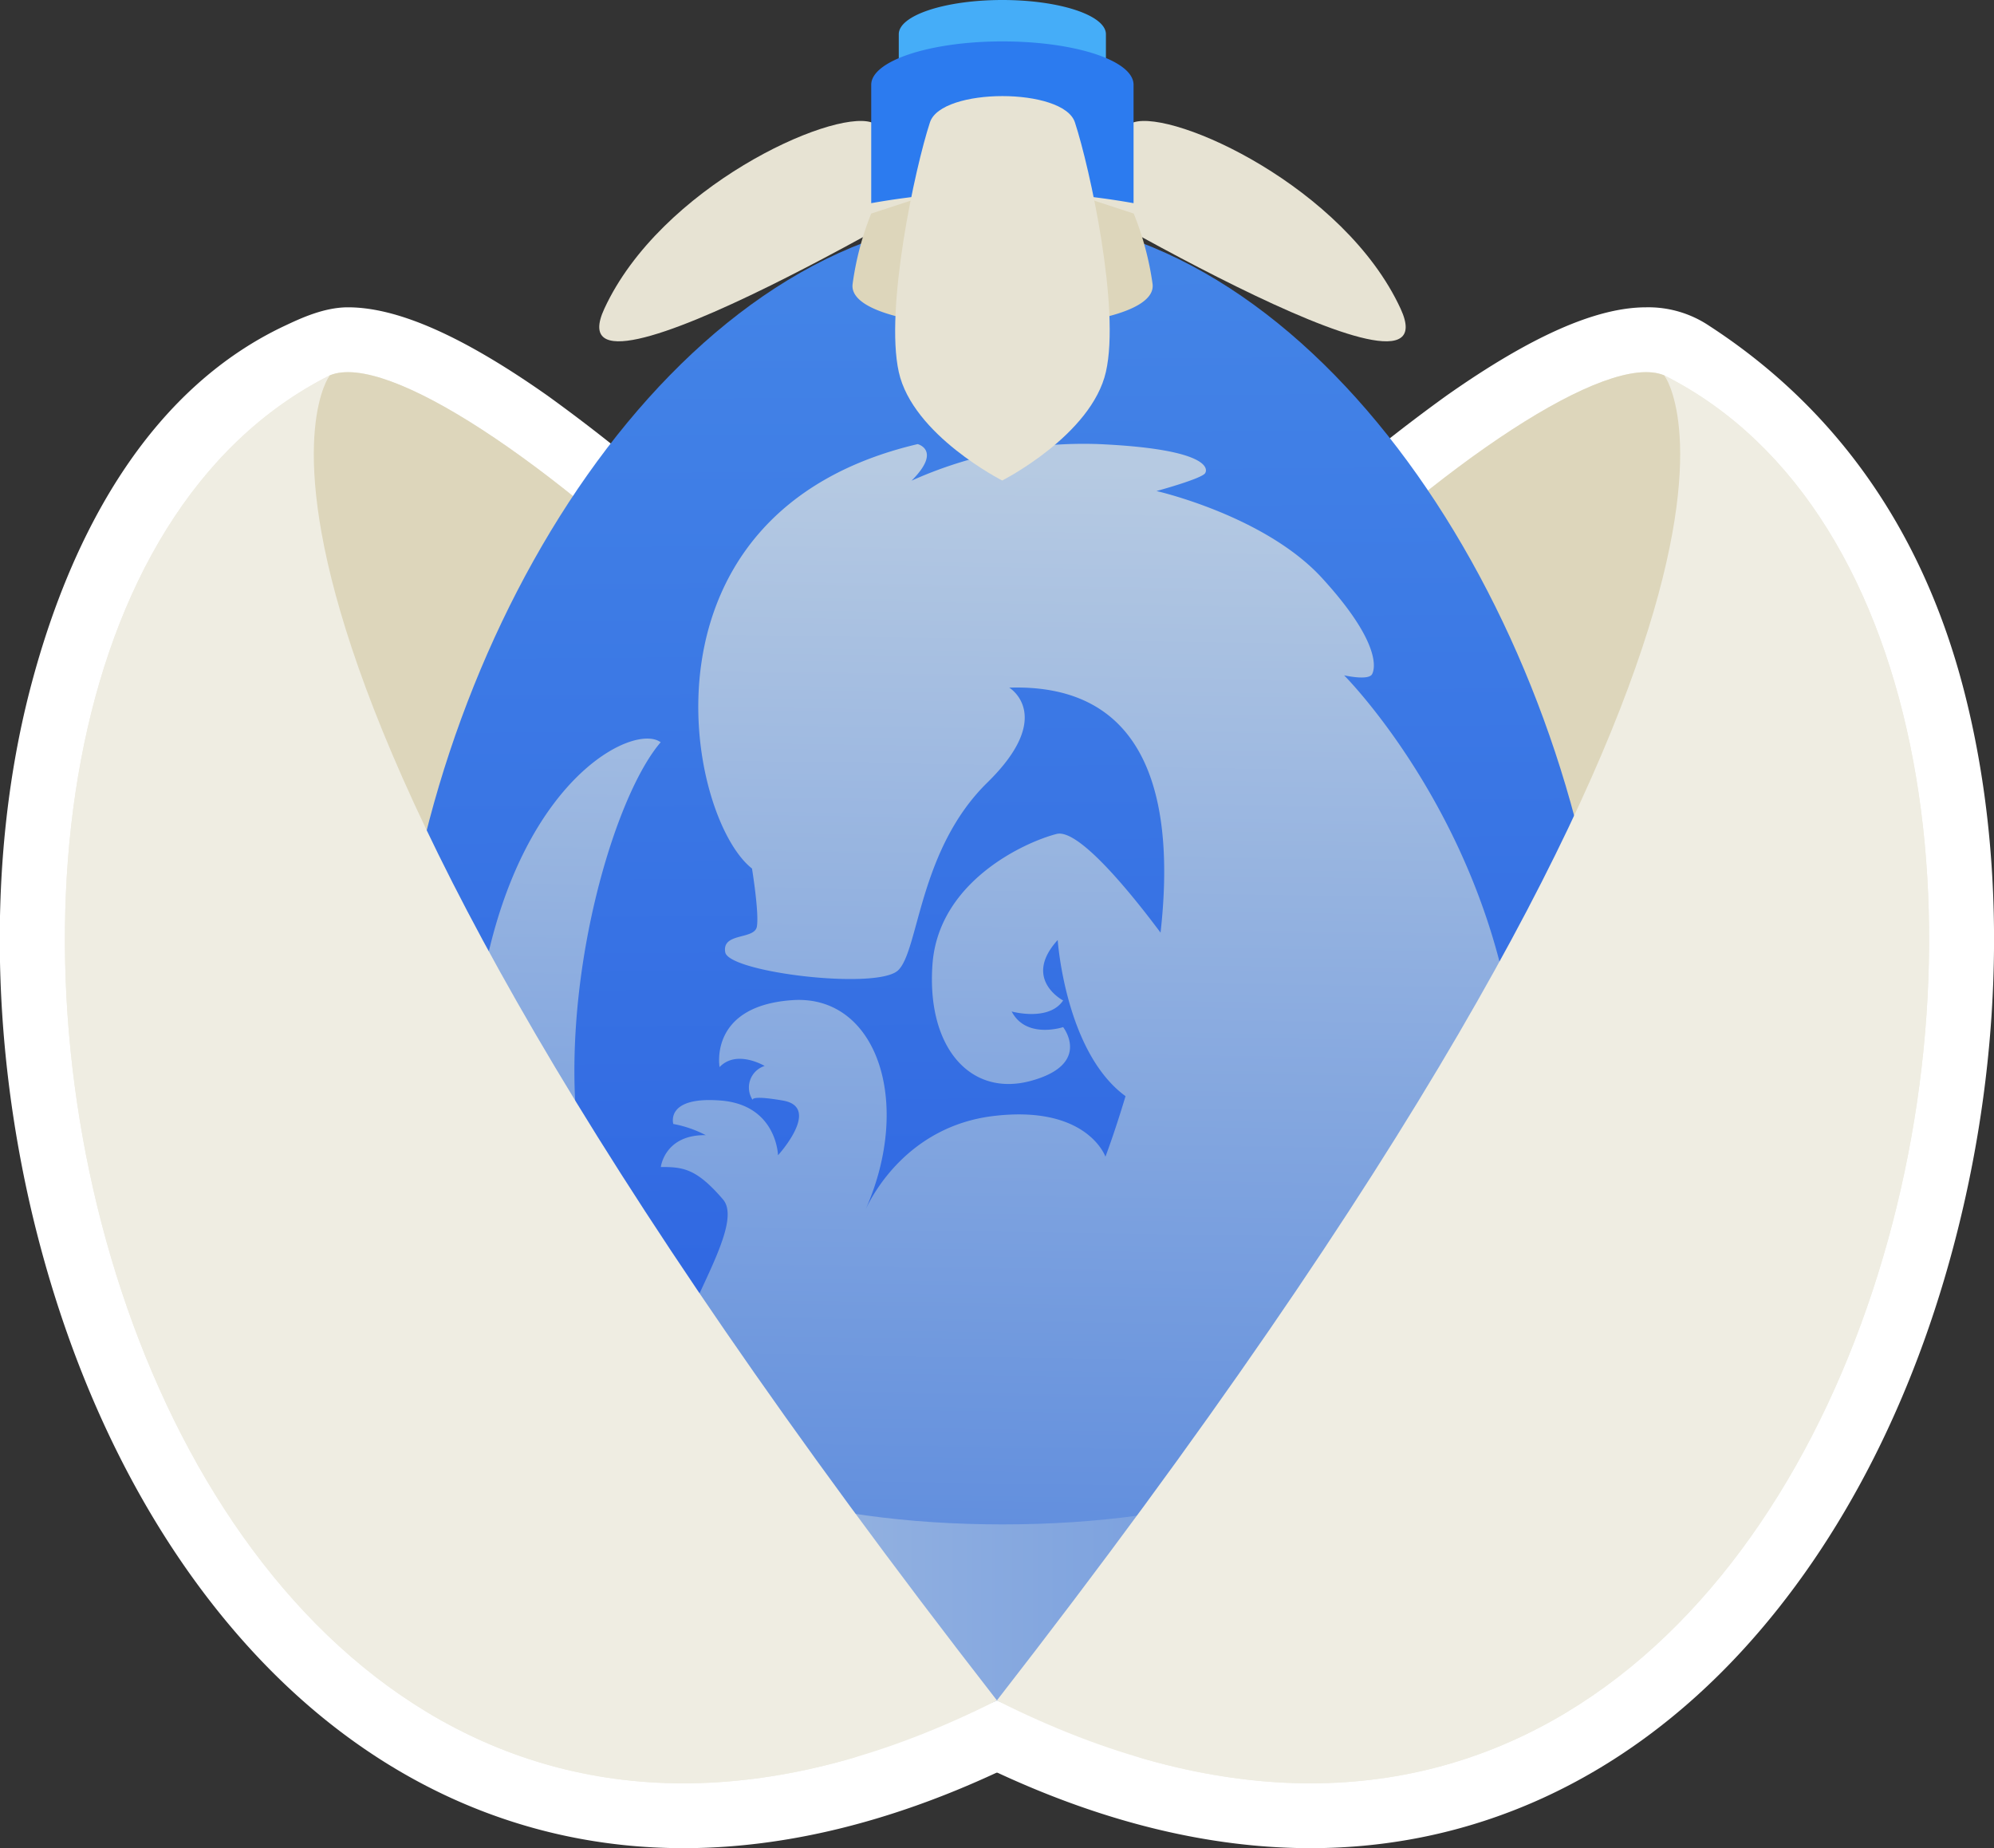 <svg id="Layer_1" data-name="Layer 1" xmlns="http://www.w3.org/2000/svg" xmlns:xlink="http://www.w3.org/1999/xlink" viewBox="0 0 246.04 228.05"><rect x="0" y="0" width="246.04" height="228.05" fill="#333333" stroke="none"/><defs><style>.cls-1{fill:#fff;}.cls-2{fill:#efede2;}.cls-3{fill:#ddd6bb;}.cls-4{fill:#45adf8;}.cls-5{fill:#e7e3d3;}.cls-6{fill:#2c7bef;}.cls-7{fill:url(#linear-gradient);}.cls-8{fill:#0397ef;}.cls-9{fill:url(#linear-gradient-2);}.cls-10{fill:url(#linear-gradient-3);}.cls-11{fill:url(#linear-gradient-4);}</style><linearGradient id="linear-gradient" x1="122.92" y1="28.41" x2="124.24" y2="210.72" gradientUnits="userSpaceOnUse"><stop offset="0" stop-color="#4485e7"/><stop offset="1" stop-color="#295de0"/></linearGradient><linearGradient id="linear-gradient-2" x1="95.37" y1="132.56" x2="95.38" y2="132.79" gradientUnits="userSpaceOnUse"><stop offset="0" stop-color="#efede2" stop-opacity="0.4"/><stop offset="1" stop-color="#ddd6bb"/></linearGradient><linearGradient id="linear-gradient-3" x1="124.02" y1="57.82" x2="121.79" y2="204.06" gradientUnits="userSpaceOnUse"><stop offset="0" stop-color="#b6cae2"/><stop offset="1" stop-color="#5888dd"/></linearGradient><linearGradient id="linear-gradient-4" x1="41.99" y1="174.78" x2="205.4" y2="174.78" xlink:href="#linear-gradient-3"/></defs><path class="cls-1" d="M161.71,228.05c-12.36,0-25.36-3.14-38.69-9.34-13.34,6.2-26.33,9.34-38.69,9.34-20.13,0-38.5-8.38-53.13-24.24C18.54,190.09,9.14,171.45,4,149.92c-5.22-22-5.37-44.82-.43-64.32C9,64.3,19.36,47.6,35.18,40.18c1.83-.86,4.77-2.26,7.75-2.26,6.15,0,14.22,3.57,24.67,10.93a208.94,208.94,0,0,1,27.76,24c6.83,7,19.44,20.8,27.66,35.54,8.22-14.74,20.83-28.57,27.66-35.54a208.94,208.94,0,0,1,27.76-24c10.45-7.36,18.52-10.93,24.67-10.93a13.47,13.47,0,0,1,7.77,2.27c14.66,9.51,26.17,24.13,31.56,45.42,4.95,19.5,4.8,42.35-.43,64.33-5.11,21.53-14.51,40.16-27.17,53.88-14.63,15.85-33,24.23-53.12,24.23Z"/><path class="cls-2" d="M205.36,46.32l.07.11-.07-.11c-14.15-5.94-82.23,55.83-82.23,86.86,0,1.36-.08,3-.22,4.73v-4.73c0-31-68.08-92.8-82.23-86.86l-.07.11.07-.11C-26,79.9,13.3,265.08,123,209.83,232.74,265.08,272.05,79.9,205.36,46.32Z"/><path class="cls-3" d="M205.36,46.32c-14.15-5.94-82.23,55.83-82.23,86.86S232.79,87.1,232.79,87.1Z"/><path class="cls-3" d="M40.68,46.32c14.15-5.94,82.23,55.83,82.23,86.86S13.25,87.1,13.25,87.1Z"/><path class="cls-4" d="M136.46,4.22c0-2.33-5.72-4.22-12.78-4.22S110.9,1.89,110.9,4.22v8.49a72.68,72.68,0,0,1,25.56,0Z"/><path class="cls-5" d="M107.5,15.09c-5-1.56-26,8-32.93,23s45.76-16.75,45.76-16.75Z"/><path class="cls-5" d="M139.89,15.09c5-1.56,26,8,32.93,23s-45.77-16.75-45.77-16.75Z"/><path class="cls-6" d="M139.87,10.46c0-3-7.25-5.35-16.19-5.35s-16.18,2.4-16.18,5.35V25.07a92.15,92.15,0,0,1,32.37,0Z"/><path class="cls-7" d="M123.68,26.7c74.68,0,122.85,183.07,0,183.07S49,26.7,123.68,26.7Z"/><polygon class="cls-8" points="123.56 20.96 123.57 21.24 123.62 21.1 123.56 20.96"/><path class="cls-3" d="M139.89,26.35l-16.2-5.29L107.5,26.35A36.34,36.34,0,0,0,105.21,35c-1.1,7.2,38.06,7.18,37,0A36.81,36.81,0,0,0,139.89,26.35Z"/><path class="cls-9" d="M95.44,132.79l-.12-.23A.33.33,0,0,0,95.44,132.79Z"/><path class="cls-10" d="M165.85,83.33s3,.69,3.45-.14.9-4.13-6.16-11.85S142.7,60.59,142.7,60.59s5.56-1.51,6-2.2,0-3-13.08-3.59a51.75,51.75,0,0,0-23.14,4.51c3.76-3.76.75-4.51.75-4.51-35.77,8.41-28.55,46-20.44,52.37,0,0,.9,5.52.6,7.17s-4.35.69-3.9,3.17,18.78,4.69,21.34,2.21,2.55-14.89,11-23.16,2.7-11.71,2.7-11.71c17.88-.57,20.38,15.06,18.67,30.23-3.73-5-10.12-12.84-12.81-12.18-3.91,1-14.58,5.84-15.33,16.08s4.66,16.45,12.18,14.38,3.94-6.62,3.94-6.62-4.55,1.52-6.35-1.93c0,0,4.58,1.28,6.35-1.36,0,0-5.07-2.63-.67-7.46,0,0,.93,13.83,8.37,19.27-1.36,4.54-2.48,7.47-2.48,7.47s-2.25-6.48-14-5c-10.35,1.34-14.73,9.63-15.61,11.55,5.89-13.28,1.38-26.57-9-25.87s-9,8.26-9,8.26c2.1-2.21,5.56-.14,5.56-.14a2.79,2.79,0,0,0-1.49,4.18c0-.22.56-.46,3.74.09,4.81.83-.6,6.75-.6,6.75s-.15-6.2-7.06-6.75-5.86,2.89-5.86,2.89a14.15,14.15,0,0,1,4,1.38C82,140,81.54,144,81.54,144c2.71,0,4.36.14,7.67,4,2.2,2.57-2.42,9.88-5,16.38-22.45-14-11.72-62.29-2.69-72.79C77.65,88.71,58.1,99,58.1,138.26c0,33.83,17.89,42.57,42.49,50,3.82,1.79,10.84,19.87,10.84,19.87,9,2.57,14,3.66,14.92,1.73,19.78-.8,50.21-24.6,57.76-49.58C197.73,115.2,165.85,83.33,165.85,83.33Z"/><path class="cls-11" d="M123.69,188.1C76,188.1,50.92,163.79,42,131.78c-1.36,44.87,20.93,86,81.65,86s83-41.12,81.65-86C196.46,163.79,171.44,188.1,123.69,188.1Z"/><polygon class="cls-1" points="105.38 216.88 123.02 218.71 140.63 216.87 123.02 209.83 105.38 216.88"/><path class="cls-5" d="M132.63,15.09c-1.42-4.31-16.46-4.31-17.88,0-1.86,5.65-5.58,23-3.85,30.81s12.78,13.4,12.78,13.4V59l0,.28s11-5.58,12.78-13.4S134.49,20.74,132.63,15.09Z"/><path class="cls-2" d="M123,209.83C13.3,265.08-26,79.9,40.68,46.32c0,0-22.13,29.16,82.34,163.51"/><path class="cls-2" d="M123,209.83C227.48,75.48,205.36,46.32,205.36,46.32,272.05,79.9,232.74,265.08,123,209.83"/></svg>